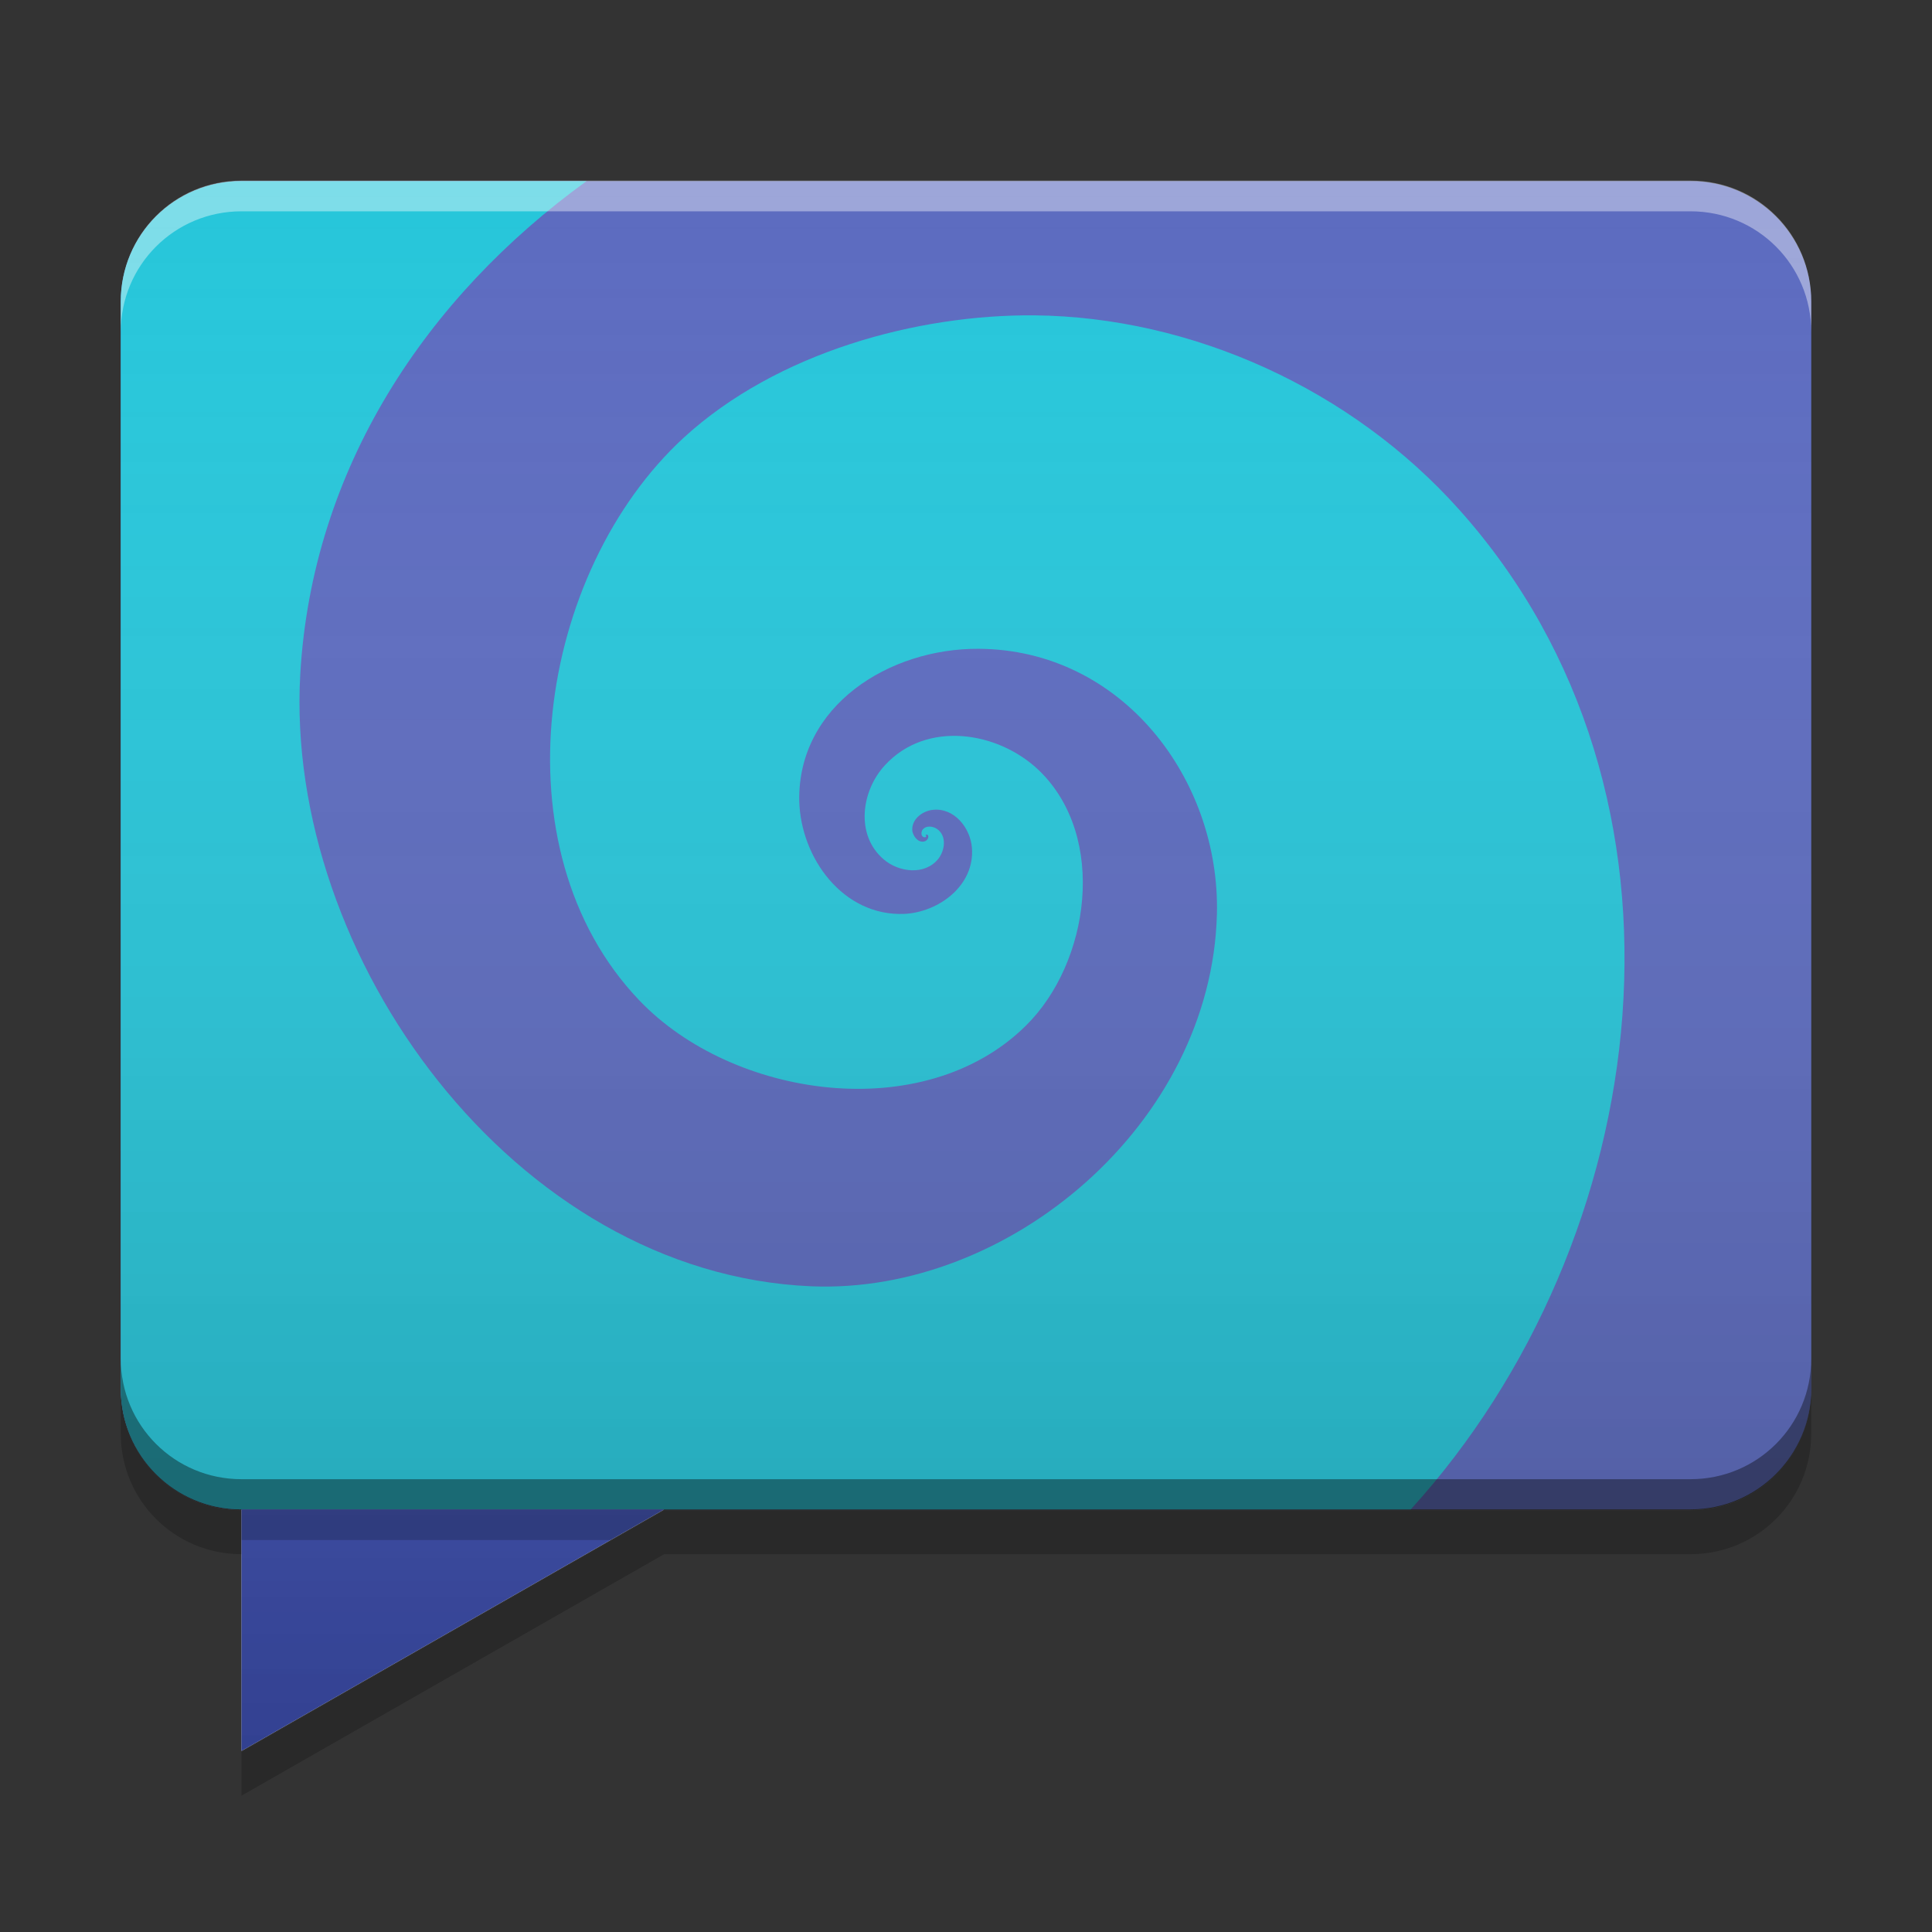 
<svg xmlns="http://www.w3.org/2000/svg" xmlns:xlink="http://www.w3.org/1999/xlink" width="32" height="32" viewBox="0 0 32 32" version="1.1">
<rect x="0" y="0" width="32" height="32" fill="#333333" stroke="none"/>
<defs>
<linearGradient id="linear0" gradientUnits="userSpaceOnUse" x1="30" y1="58" x2="30" y2="6" gradientTransform="matrix(-0.5,0,0,0.5,32,0)">
<stop offset="0" style="stop-color:rgb(0%,0%,0%);stop-opacity:0.2;"/>
<stop offset="1" style="stop-color:rgb(100%,100%,100%);stop-opacity:0;"/>
</linearGradient>
</defs>
<g id="surface1">
<path style=" stroke:none;fill-rule:nonzero;fill:rgb(87.843%,87.843%,87.843%);fill-opacity:1;" d="M 4 25 L 4 29 L 11 25 Z M 4 25 "/>
<path style=" stroke:none;fill-rule:nonzero;fill:rgb(36.078%,41.961%,75.294%);fill-opacity:1;" d="M 4 3 L 28 3 C 29.105 3 30 3.895 30 5 L 30 23 C 30 24.105 29.105 25 28 25 L 4 25 C 2.895 25 2 24.105 2 23 L 2 5 C 2 3.895 2.895 3 4 3 Z M 4 3 "/>
<path style=" stroke:none;fill-rule:nonzero;fill:rgb(14.902%,77.647%,85.49%);fill-opacity:1;" d="M 4 3 C 2.891 3 2 3.891 2 5 L 2 23 C 2 24.109 2.891 25 4 25 L 23.367 25 C 27.426 20.535 28.387 13.16 24.172 8.445 C 22.387 6.445 19.746 5.25 17.133 5.223 C 15.195 5.207 12.871 5.832 11.324 7.25 C 8.91 9.473 8.191 14.055 10.586 16.566 C 12.129 18.188 15.301 18.66 16.992 16.988 C 18.047 15.949 18.348 13.863 17.211 12.762 C 16.531 12.109 15.344 11.926 14.656 12.676 C 14.266 13.098 14.164 13.832 14.637 14.234 C 14.887 14.449 15.32 14.504 15.543 14.223 C 15.652 14.082 15.684 13.844 15.52 13.73 C 15.445 13.68 15.328 13.668 15.273 13.754 C 15.258 13.789 15.254 13.84 15.293 13.863 C 15.309 13.871 15.34 13.871 15.34 13.852 L 15.34 13.836 C 15.32 13.836 15.34 13.824 15.34 13.824 C 15.355 13.82 15.375 13.832 15.375 13.848 C 15.383 13.891 15.344 13.93 15.305 13.938 C 15.207 13.957 15.137 13.863 15.113 13.777 C 15.082 13.582 15.27 13.434 15.445 13.414 C 15.805 13.371 16.074 13.715 16.098 14.043 C 16.148 14.664 15.551 15.109 14.98 15.137 C 13.965 15.18 13.262 14.211 13.238 13.266 C 13.211 11.688 14.727 10.738 16.207 10.746 C 18.586 10.758 20.211 12.906 20.156 15.141 C 20.066 18.609 16.719 21.441 13.438 21.305 C 8.516 21.098 4.711 15.836 4.973 11.172 C 5.168 7.758 7.059 4.922 9.715 3 Z M 4 3 "/>
<path style=" stroke:none;fill-rule:nonzero;fill:rgb(100%,100%,100%);fill-opacity:0.4;" d="M 4 2.992 C 2.891 2.992 2 3.883 2 4.992 L 2 5.5 C 2 4.391 2.891 3.5 4 3.5 L 28 3.5 C 29.109 3.5 30 4.391 30 5.5 L 30 4.992 C 30 3.883 29.109 2.992 28 2.992 Z M 4 2.992 "/>
<path style=" stroke:none;fill-rule:nonzero;fill:rgb(0%,0%,0%);fill-opacity:0.4;" d="M 4 25.008 C 2.891 25.008 2 24.117 2 23.008 L 2 22.5 C 2 23.609 2.891 24.5 4 24.5 L 28 24.5 C 29.109 24.5 30 23.609 30 22.5 L 30 23.008 C 30 24.117 29.109 25.008 28 25.008 Z M 4 25.008 "/>
<path style=" stroke:none;fill-rule:nonzero;fill:rgb(0%,0%,0%);fill-opacity:0.2;" d="M 2 23.016 L 2 23.742 C 2 24.852 2.891 25.742 4 25.742 L 4 25.016 C 2.891 25.016 2 24.125 2 23.016 Z M 30 23.016 C 30 24.125 29.109 25.016 28 25.016 L 11 25.016 L 4 29.016 L 4 29.742 L 11 25.742 L 28 25.742 C 29.109 25.742 30 24.852 30 23.742 Z M 30 23.016 "/>
<path style=" stroke:none;fill-rule:nonzero;fill:rgb(24.706%,31.765%,70.98%);fill-opacity:1;" d="M 4 25 L 4 29 L 11 25 Z M 4 25 "/>
<path style=" stroke:none;fill-rule:nonzero;fill:rgb(0%,0%,0%);fill-opacity:0.2;" d="M 4 25 L 4 25.508 L 10.109 25.508 L 11 25 Z M 4 25 "/>
<path style=" stroke:none;fill-rule:nonzero;fill:url(#linear0);" d="M 28 3 C 29.109 3 30 3.891 30 5 L 30 23 C 30 24.109 29.109 25 28 25 L 11 25 L 4 29 L 4 25 C 2.891 25 2 24.109 2 23 L 2 5 C 2 3.891 2.891 3 4 3 Z M 28 3 "/>
</g>
</svg>
